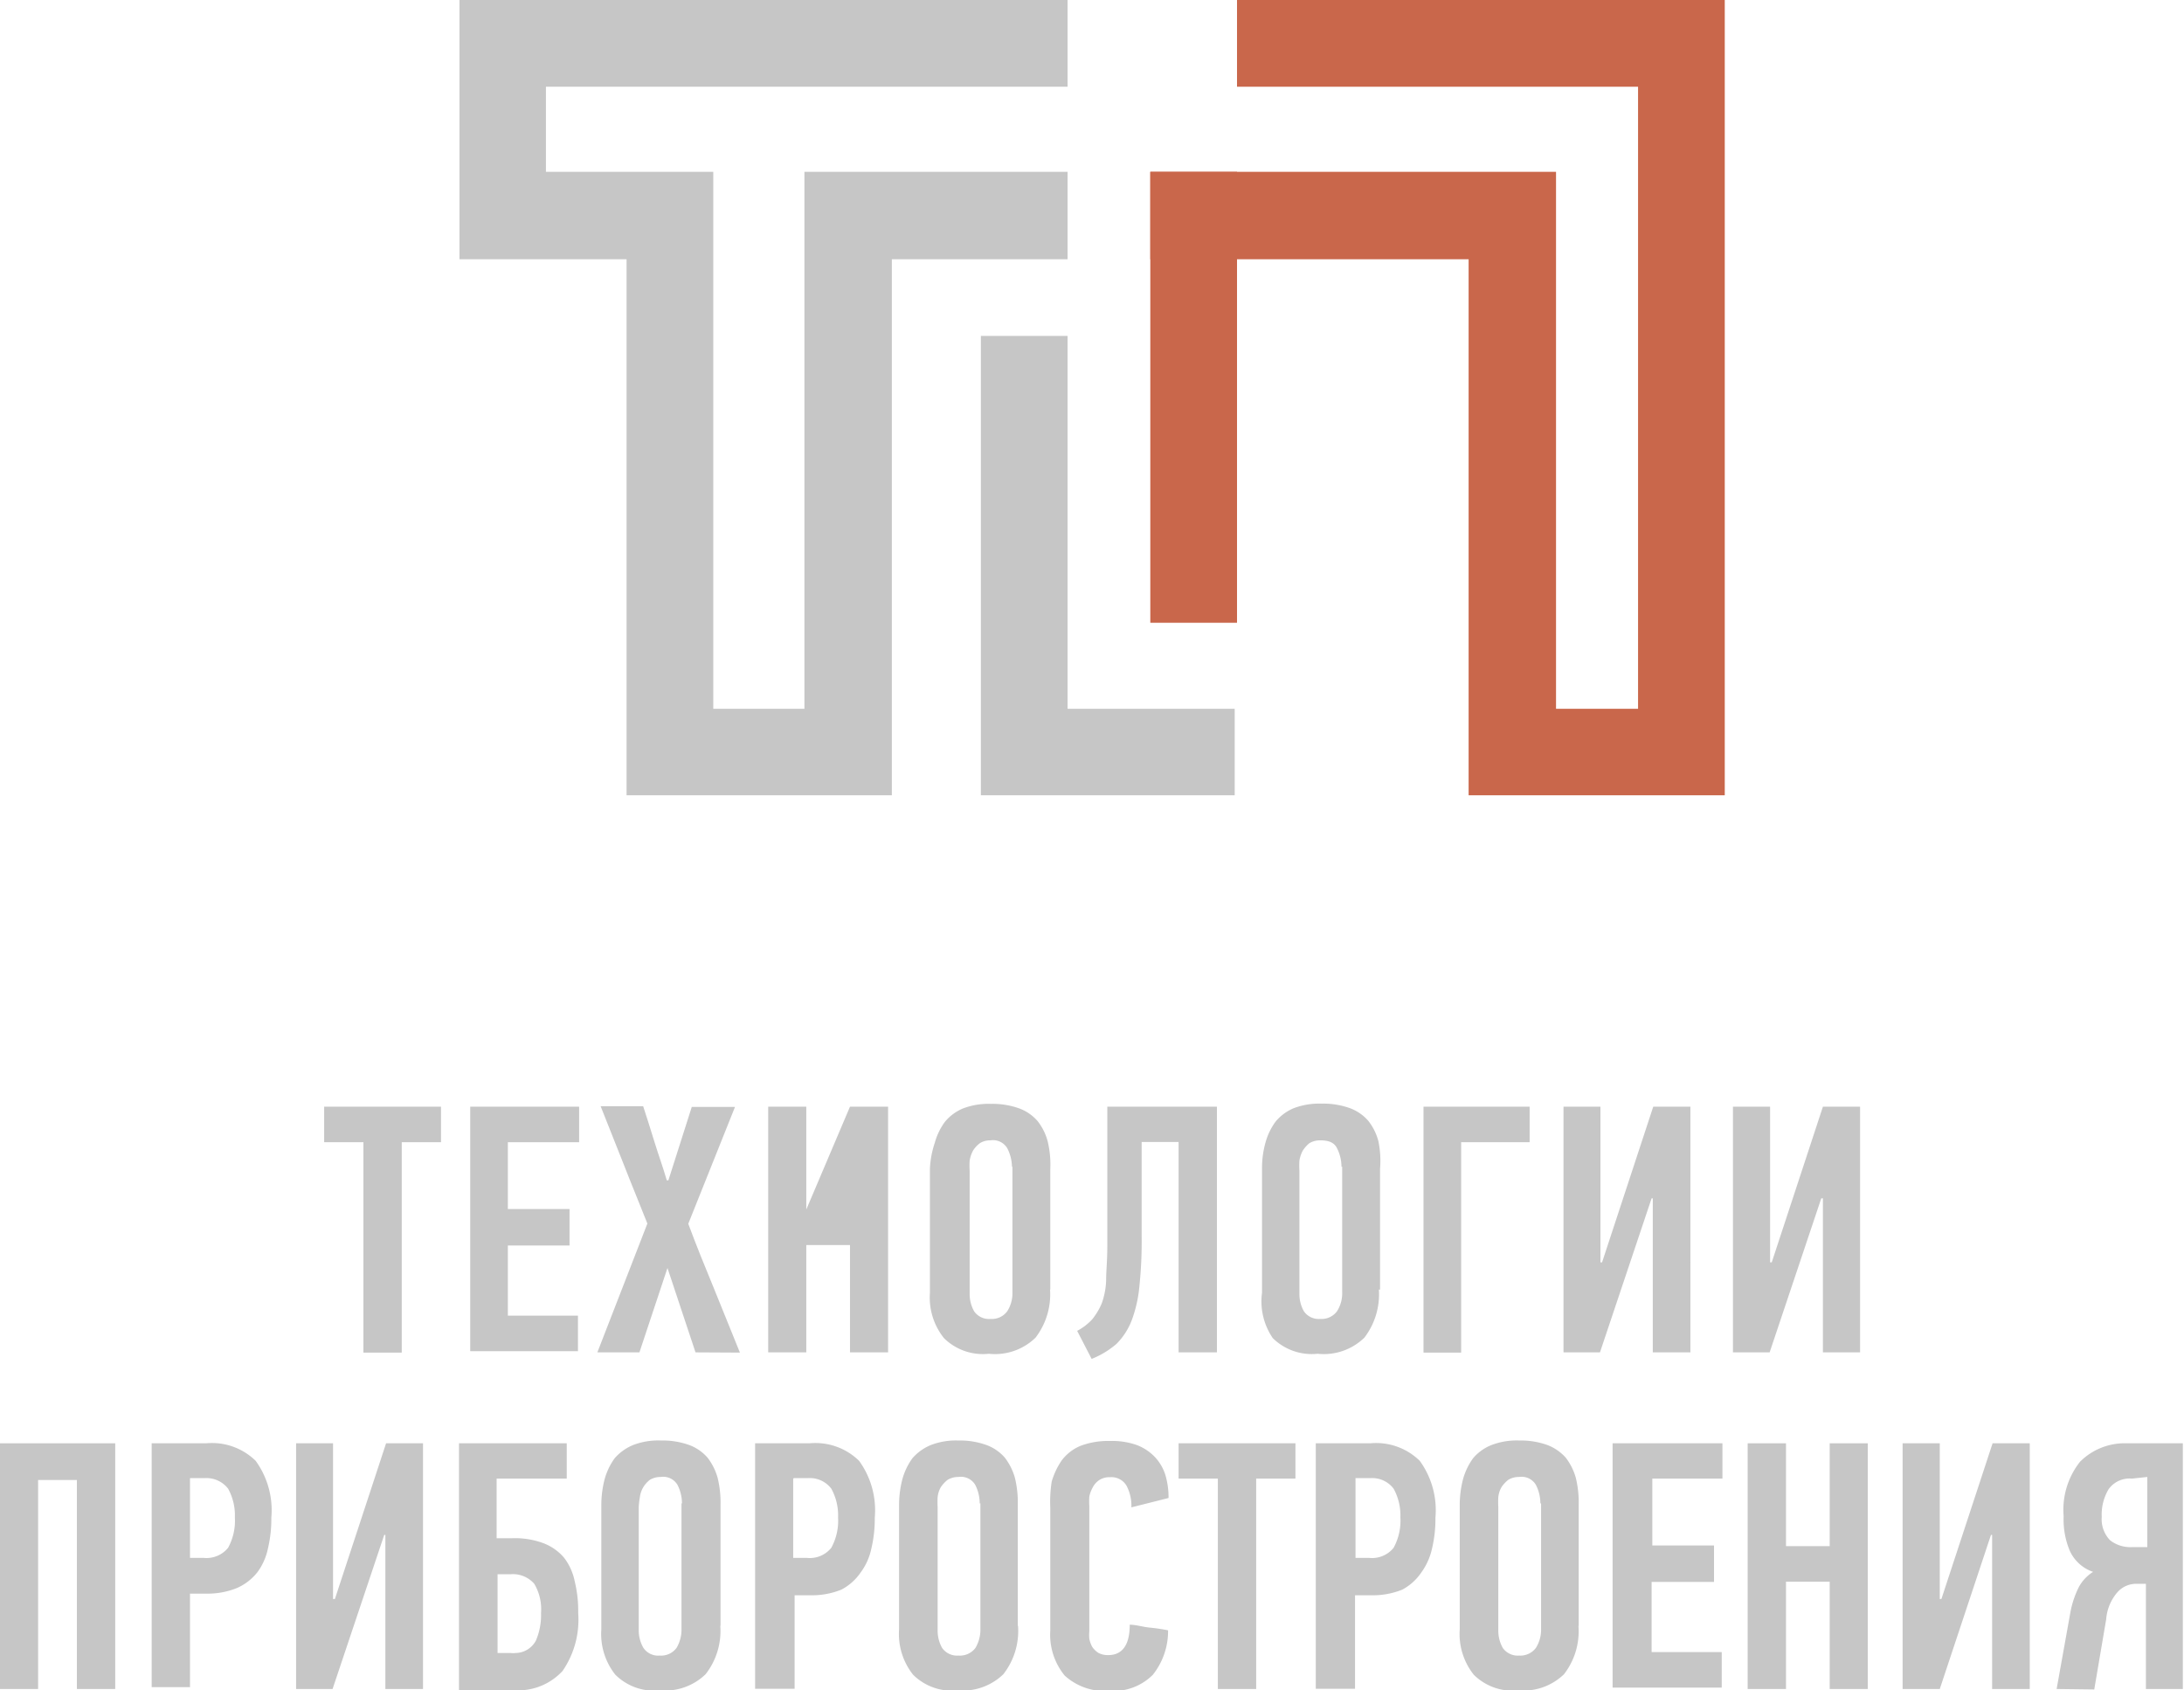 <svg xmlns="http://www.w3.org/2000/svg" viewBox="0 0 93.45 72.31"><defs><style>.ae6755fb-b1ae-45e0-9078-a58f310d2d9e{fill:#c9674b;}.e3861c2c-c6ec-4f7c-835c-3fb84388cc6c{fill:#c6c6c6;}</style></defs><title>38</title><g id="fc89e210-2292-46a0-a1b9-6e53eadbe196" data-name="Слой 2"><g id="b35cca39-fd98-4782-bac8-70acac3dc90a" data-name="Слой 1"><polygon class="ae6755fb-b1ae-45e0-9078-a58f310d2d9e" points="73.7 0 70.09 0 52.93 0 52.93 3.71 70.09 3.71 70.09 30.32 66.58 30.32 66.58 7.35 64.25 7.35 62.84 7.35 49.22 7.35 49.22 11.09 62.84 11.09 62.84 30.32 62.84 34.02 66.58 34.02 70.09 34.02 73.7 34.02 73.8 34.02 73.8 0 73.7 0"/><rect class="ae6755fb-b1ae-45e0-9078-a58f310d2d9e" x="49.22" y="7.35" width="3.71" height="19.29"/><polygon class="e3861c2c-c6ec-4f7c-835c-3fb84388cc6c" points="45.68 30.32 45.68 14.37 41.97 14.37 41.97 30.32 41.97 34.02 45.68 34.02 52.83 34.02 52.83 30.32 45.68 30.32"/><polygon class="e3861c2c-c6ec-4f7c-835c-3fb84388cc6c" points="45.68 3.71 45.68 0 23.36 0 19.66 0 19.66 3.71 19.66 7.35 19.66 11.09 23.36 11.09 26.81 11.09 26.81 30.32 26.81 34.02 30.52 34.02 34.42 34.02 37.67 34.02 38.16 34.02 38.16 11.09 45.68 11.09 45.68 7.35 38.16 7.35 34.42 7.35 34.42 11.09 34.42 30.32 30.52 30.32 30.52 11.09 30.52 7.35 26.81 7.35 23.36 7.35 23.36 3.71 45.68 3.71"/><path class="e3861c2c-c6ec-4f7c-835c-3fb84388cc6c" d="M17.19,48.86v9H15.55v-9H13.87V47.34h5v1.52Z"/><path class="e3861c2c-c6ec-4f7c-835c-3fb84388cc6c" d="M20.12,57.85V47.34h4.66v1.52H21.73v2.86h2.64v1.56H21.73v3h3v1.52H20.12Z"/><path class="e3861c2c-c6ec-4f7c-835c-3fb84388cc6c" d="M29.76,57.85l-1.2-3.61h0l-1.2,3.61h-1.8l2.14-5.51c-.33-.84-.67-1.65-1-2.5l-1-2.52h1.82c.17.52.34,1.06.5,1.58s.34,1,.51,1.59l.07,0,1-3.14h1.85l-2,5c.35.94.72,1.85,1.1,2.77s.73,1.82,1.11,2.74Z"/><path class="e3861c2c-c6ec-4f7c-835c-3fb84388cc6c" d="M36.37,57.85V53.26H34.5v4.59H32.87V47.34H34.5v4.4l1.87-4.4H38V57.85Z"/><path class="e3861c2c-c6ec-4f7c-835c-3fb84388cc6c" d="M44.93,55.16a3.05,3.05,0,0,1-.62,2.06,2.49,2.49,0,0,1-2,.69,2.37,2.37,0,0,1-1.92-.67,2.78,2.78,0,0,1-.6-1.94V50A4,4,0,0,1,40,48.88a2.72,2.72,0,0,1,.43-.89,2,2,0,0,1,.79-.58,3.08,3.08,0,0,1,1.18-.19,3.39,3.39,0,0,1,1.2.19,1.91,1.91,0,0,1,.8.55,2.37,2.37,0,0,1,.43.87A4.18,4.18,0,0,1,44.94,50v5.17ZM43.3,49.91a1.78,1.78,0,0,0-.2-.79.71.71,0,0,0-.72-.34.83.83,0,0,0-.45.12,1.21,1.21,0,0,0-.29.31,1.34,1.34,0,0,0-.15.44,3.28,3.28,0,0,0,0,.43v5.29a1.49,1.49,0,0,0,.19.72.77.77,0,0,0,.7.33.82.82,0,0,0,.72-.33,1.44,1.44,0,0,0,.22-.82V49.91Z"/><path class="e3861c2c-c6ec-4f7c-835c-3fb84388cc6c" d="M52.07,47.34V57.85H50.43v-9H48.85v4.06a18.51,18.51,0,0,1-.1,2.14,5.57,5.57,0,0,1-.33,1.44,2.89,2.89,0,0,1-.65,1,3.77,3.77,0,0,1-1.06.64l-.62-1.2a2.39,2.39,0,0,0,.65-.5,2.9,2.9,0,0,0,.4-.67,3.21,3.21,0,0,0,.19-1c0-.38.05-.84.05-1.42v-6h4.69v0Z"/><path class="e3861c2c-c6ec-4f7c-835c-3fb84388cc6c" d="M59,55.16a3.05,3.05,0,0,1-.62,2.06,2.49,2.49,0,0,1-2,.69,2.38,2.38,0,0,1-1.92-.67A2.78,2.78,0,0,1,54,55.3V50a4,4,0,0,1,.15-1.13,2.72,2.72,0,0,1,.43-.89,2,2,0,0,1,.79-.58,3.08,3.08,0,0,1,1.18-.19,3.39,3.39,0,0,1,1.2.19,1.91,1.91,0,0,1,.8.55,2.37,2.37,0,0,1,.43.87A4.18,4.18,0,0,1,59.05,50v5.17ZM57.4,49.91a1.77,1.77,0,0,0-.19-.79c-.12-.25-.36-.34-.72-.34a.89.89,0,0,0-.46.12,1.36,1.36,0,0,0-.28.31,1.34,1.34,0,0,0-.15.44,3.28,3.28,0,0,0,0,.43v5.29a1.49,1.49,0,0,0,.19.72.77.77,0,0,0,.7.33.82.82,0,0,0,.72-.33,1.44,1.44,0,0,0,.22-.82V49.91Z"/><path class="e3861c2c-c6ec-4f7c-835c-3fb84388cc6c" d="M62.52,48.86v9H60.91V47.34h4.54v1.52Z"/><path class="e3861c2c-c6ec-4f7c-835c-3fb84388cc6c" d="M70.67,51.26l-2.21,6.59H66.9V47.34h1.58V54h.07l2.19-6.66h1.59V57.85H70.72V51.26Z"/><path class="e3861c2c-c6ec-4f7c-835c-3fb84388cc6c" d="M77.93,51.26l-2.21,6.59H74.15V47.34h1.59V54h.07L78,47.34h1.59V57.85H78V51.26Z"/><path class="e3861c2c-c6ec-4f7c-835c-3fb84388cc6c" d="M3.29,72.25V63.31H1.63v8.94H0V61.74H4.93V72.25Z"/><path class="e3861c2c-c6ec-4f7c-835c-3fb84388cc6c" d="M8.82,61.74a2.67,2.67,0,0,1,2.12.75,3.6,3.6,0,0,1,.67,2.43,5.49,5.49,0,0,1-.15,1.34,2.59,2.59,0,0,1-.45,1,2.28,2.28,0,0,1-.87.67,3.34,3.34,0,0,1-1.34.24H8.13v4H6.49V61.74Zm-.69,1.51v3.39H8.7a1.19,1.19,0,0,0,1.06-.43,2.41,2.41,0,0,0,.29-1.3,2.36,2.36,0,0,0-.29-1.23,1.17,1.17,0,0,0-1-.45H8.13Z"/><path class="e3861c2c-c6ec-4f7c-835c-3fb84388cc6c" d="M16.44,65.66l-2.21,6.59H12.67V61.74h1.58V68.4h.08l2.19-6.66H18.1V72.25H16.49V65.66Z"/><path class="e3861c2c-c6ec-4f7c-835c-3fb84388cc6c" d="M21.22,65.8h.7a3.5,3.5,0,0,1,1.35.22,2.16,2.16,0,0,1,.87.62,2.44,2.44,0,0,1,.45,1A5.32,5.32,0,0,1,24.74,69a3.86,3.86,0,0,1-.67,2.48,2.58,2.58,0,0,1-2.1.82H19.64V61.74h4.61v1.51h-3V65.8Zm0,4.91h.63a.8.8,0,0,0,.21,0,1,1,0,0,0,.87-.53A2.77,2.77,0,0,0,23.15,69a2.13,2.13,0,0,0-.29-1.25,1.21,1.21,0,0,0-1-.41h-.57v3.39Z"/><path class="e3861c2c-c6ec-4f7c-835c-3fb84388cc6c" d="M30.82,69.55a3,3,0,0,1-.63,2.07,2.5,2.5,0,0,1-1.94.69,2.37,2.37,0,0,1-1.92-.67,2.8,2.8,0,0,1-.6-1.94V64.41a4.37,4.37,0,0,1,.14-1.13,2.78,2.78,0,0,1,.43-.9,2.11,2.11,0,0,1,.8-.57,3,3,0,0,1,1.18-.19,3.39,3.39,0,0,1,1.2.19,1.91,1.91,0,0,1,.8.55,2.53,2.53,0,0,1,.43.87,4.46,4.46,0,0,1,.12,1.15v5.17Zm-1.64-5.24a1.74,1.74,0,0,0-.19-.79.71.71,0,0,0-.72-.34.89.89,0,0,0-.46.12,1.16,1.16,0,0,0-.28.31,1.09,1.09,0,0,0-.15.43,3.8,3.8,0,0,0-.05.43v5.29a1.5,1.5,0,0,0,.2.73.76.76,0,0,0,.7.33.82.82,0,0,0,.72-.33,1.54,1.54,0,0,0,.21-.82V64.31Z"/><path class="e3861c2c-c6ec-4f7c-835c-3fb84388cc6c" d="M34.64,61.74a2.67,2.67,0,0,1,2.12.75,3.6,3.6,0,0,1,.67,2.43,5.49,5.49,0,0,1-.15,1.34,2.59,2.59,0,0,1-.45,1A2.28,2.28,0,0,1,36,68a3.34,3.34,0,0,1-1.34.24H34v4H32.31V61.74Zm-.7,1.51v3.39h.57a1.18,1.18,0,0,0,1.06-.43,2.41,2.41,0,0,0,.29-1.3,2.36,2.36,0,0,0-.29-1.23,1.15,1.15,0,0,0-1-.45h-.6v0Z"/><path class="e3861c2c-c6ec-4f7c-835c-3fb84388cc6c" d="M43.56,69.55a3,3,0,0,1-.63,2.07,2.5,2.5,0,0,1-1.94.69,2.37,2.37,0,0,1-1.92-.67,2.8,2.8,0,0,1-.6-1.94V64.41a4.37,4.37,0,0,1,.14-1.13,2.78,2.78,0,0,1,.43-.9,2.11,2.11,0,0,1,.8-.57A3,3,0,0,1,41,61.62a3.39,3.39,0,0,1,1.2.19,1.91,1.91,0,0,1,.8.55,2.53,2.53,0,0,1,.43.87,4.46,4.46,0,0,1,.12,1.15v5.17Zm-1.64-5.24a1.74,1.74,0,0,0-.19-.79.71.71,0,0,0-.72-.34.89.89,0,0,0-.46.12,1.41,1.41,0,0,0-.29.31,1.09,1.09,0,0,0-.14.43,3.8,3.8,0,0,0,0,.43v5.29a1.5,1.5,0,0,0,.19.73.78.78,0,0,0,.7.33.83.83,0,0,0,.73-.33,1.54,1.54,0,0,0,.21-.82V64.31Z"/><path class="e3861c2c-c6ec-4f7c-835c-3fb84388cc6c" d="M47.5,61.64a3.2,3.2,0,0,1,1.13.17,2.1,2.1,0,0,1,.77.5,2,2,0,0,1,.46.77,3.34,3.34,0,0,1,.14,1l-1.59.4a1.83,1.83,0,0,0-.21-.93.75.75,0,0,0-.7-.36.81.81,0,0,0-.46.12.84.84,0,0,0-.28.31,1.38,1.38,0,0,0-.15.4,3.32,3.32,0,0,0,0,.41v5.34a2,2,0,0,0,0,.33,1.25,1.25,0,0,0,.12.34.92.92,0,0,0,.26.26.85.85,0,0,0,.43.1c.6,0,.92-.43.92-1.3.26,0,.55.09.82.12a8.11,8.11,0,0,1,.82.12,3,3,0,0,1-.65,1.9,2.38,2.38,0,0,1-1.85.69,2.56,2.56,0,0,1-1.92-.65,2.75,2.75,0,0,1-.62-1.92V64.49A5.63,5.63,0,0,1,45,63.38a3.18,3.18,0,0,1,.43-.91,1.94,1.94,0,0,1,.8-.62A3.37,3.37,0,0,1,47.5,61.64Z"/><path class="e3861c2c-c6ec-4f7c-835c-3fb84388cc6c" d="M53.75,63.25v9H52.11v-9H50.43V61.74h5v1.51Z"/><path class="e3861c2c-c6ec-4f7c-835c-3fb84388cc6c" d="M58.63,61.74a2.67,2.67,0,0,1,2.12.75,3.6,3.6,0,0,1,.67,2.43,5.49,5.49,0,0,1-.15,1.34,2.74,2.74,0,0,1-.45,1A2.28,2.28,0,0,1,60,68a3.36,3.36,0,0,1-1.35.24h-.67v4H56.3V61.74ZM58,63.25v3.39h.57a1.18,1.18,0,0,0,1.06-.43,2.41,2.41,0,0,0,.29-1.3,2.36,2.36,0,0,0-.29-1.23,1.15,1.15,0,0,0-1-.45H58v0Z"/><path class="e3861c2c-c6ec-4f7c-835c-3fb84388cc6c" d="M67.54,69.55a3,3,0,0,1-.62,2.07,2.5,2.5,0,0,1-1.94.69,2.37,2.37,0,0,1-1.92-.67,2.8,2.8,0,0,1-.6-1.94V64.41a4.37,4.37,0,0,1,.14-1.13,2.78,2.78,0,0,1,.43-.9,2,2,0,0,1,.8-.57A3,3,0,0,1,65,61.62a3.39,3.39,0,0,1,1.2.19,2,2,0,0,1,.8.55,2.53,2.53,0,0,1,.43.87,4.46,4.46,0,0,1,.12,1.15l0,5.17Zm-1.63-5.24a1.74,1.74,0,0,0-.19-.79.71.71,0,0,0-.72-.34.87.87,0,0,0-.46.12,1.41,1.41,0,0,0-.29.31,1.09,1.09,0,0,0-.14.43,3.8,3.8,0,0,0,0,.43v5.29a1.5,1.5,0,0,0,.19.73.78.78,0,0,0,.7.33.83.83,0,0,0,.72-.33,1.46,1.46,0,0,0,.22-.82V64.31Z"/><path class="e3861c2c-c6ec-4f7c-835c-3fb84388cc6c" d="M69,72.25V61.74H73.7v1.51h-3v2.86h2.64v1.56H70.67v3h3v1.52H69v0Z"/><path class="e3861c2c-c6ec-4f7c-835c-3fb84388cc6c" d="M78.29,72.25V67.66H76.42v4.59H74.78V61.74h1.64v4.4h1.87v-4.4h1.63V72.25Z"/><path class="e3861c2c-c6ec-4f7c-835c-3fb84388cc6c" d="M85.19,65.66,83,72.25H81.41V61.74H83V68.4h.07l2.19-6.66h1.59V72.25H85.24V65.66Z"/><path class="e3861c2c-c6ec-4f7c-835c-3fb84388cc6c" d="M88,72.25l.6-3.34a4.11,4.11,0,0,1,.34-1,1.74,1.74,0,0,1,.62-.67,1.69,1.69,0,0,1-1-.91,3.45,3.45,0,0,1-.26-1.47A3.31,3.31,0,0,1,89,62.53a2.7,2.7,0,0,1,2-.79h2.4V72.25H91.82v-4.5h-.43a1.07,1.07,0,0,0-.77.34,2,2,0,0,0-.5,1.18l-.51,3Zm3.22-9a1.1,1.1,0,0,0-1,.46,2.12,2.12,0,0,0-.29,1.18,1.29,1.29,0,0,0,.36,1,1.41,1.41,0,0,0,.94.29h.65v-3Z"/></g></g></svg>